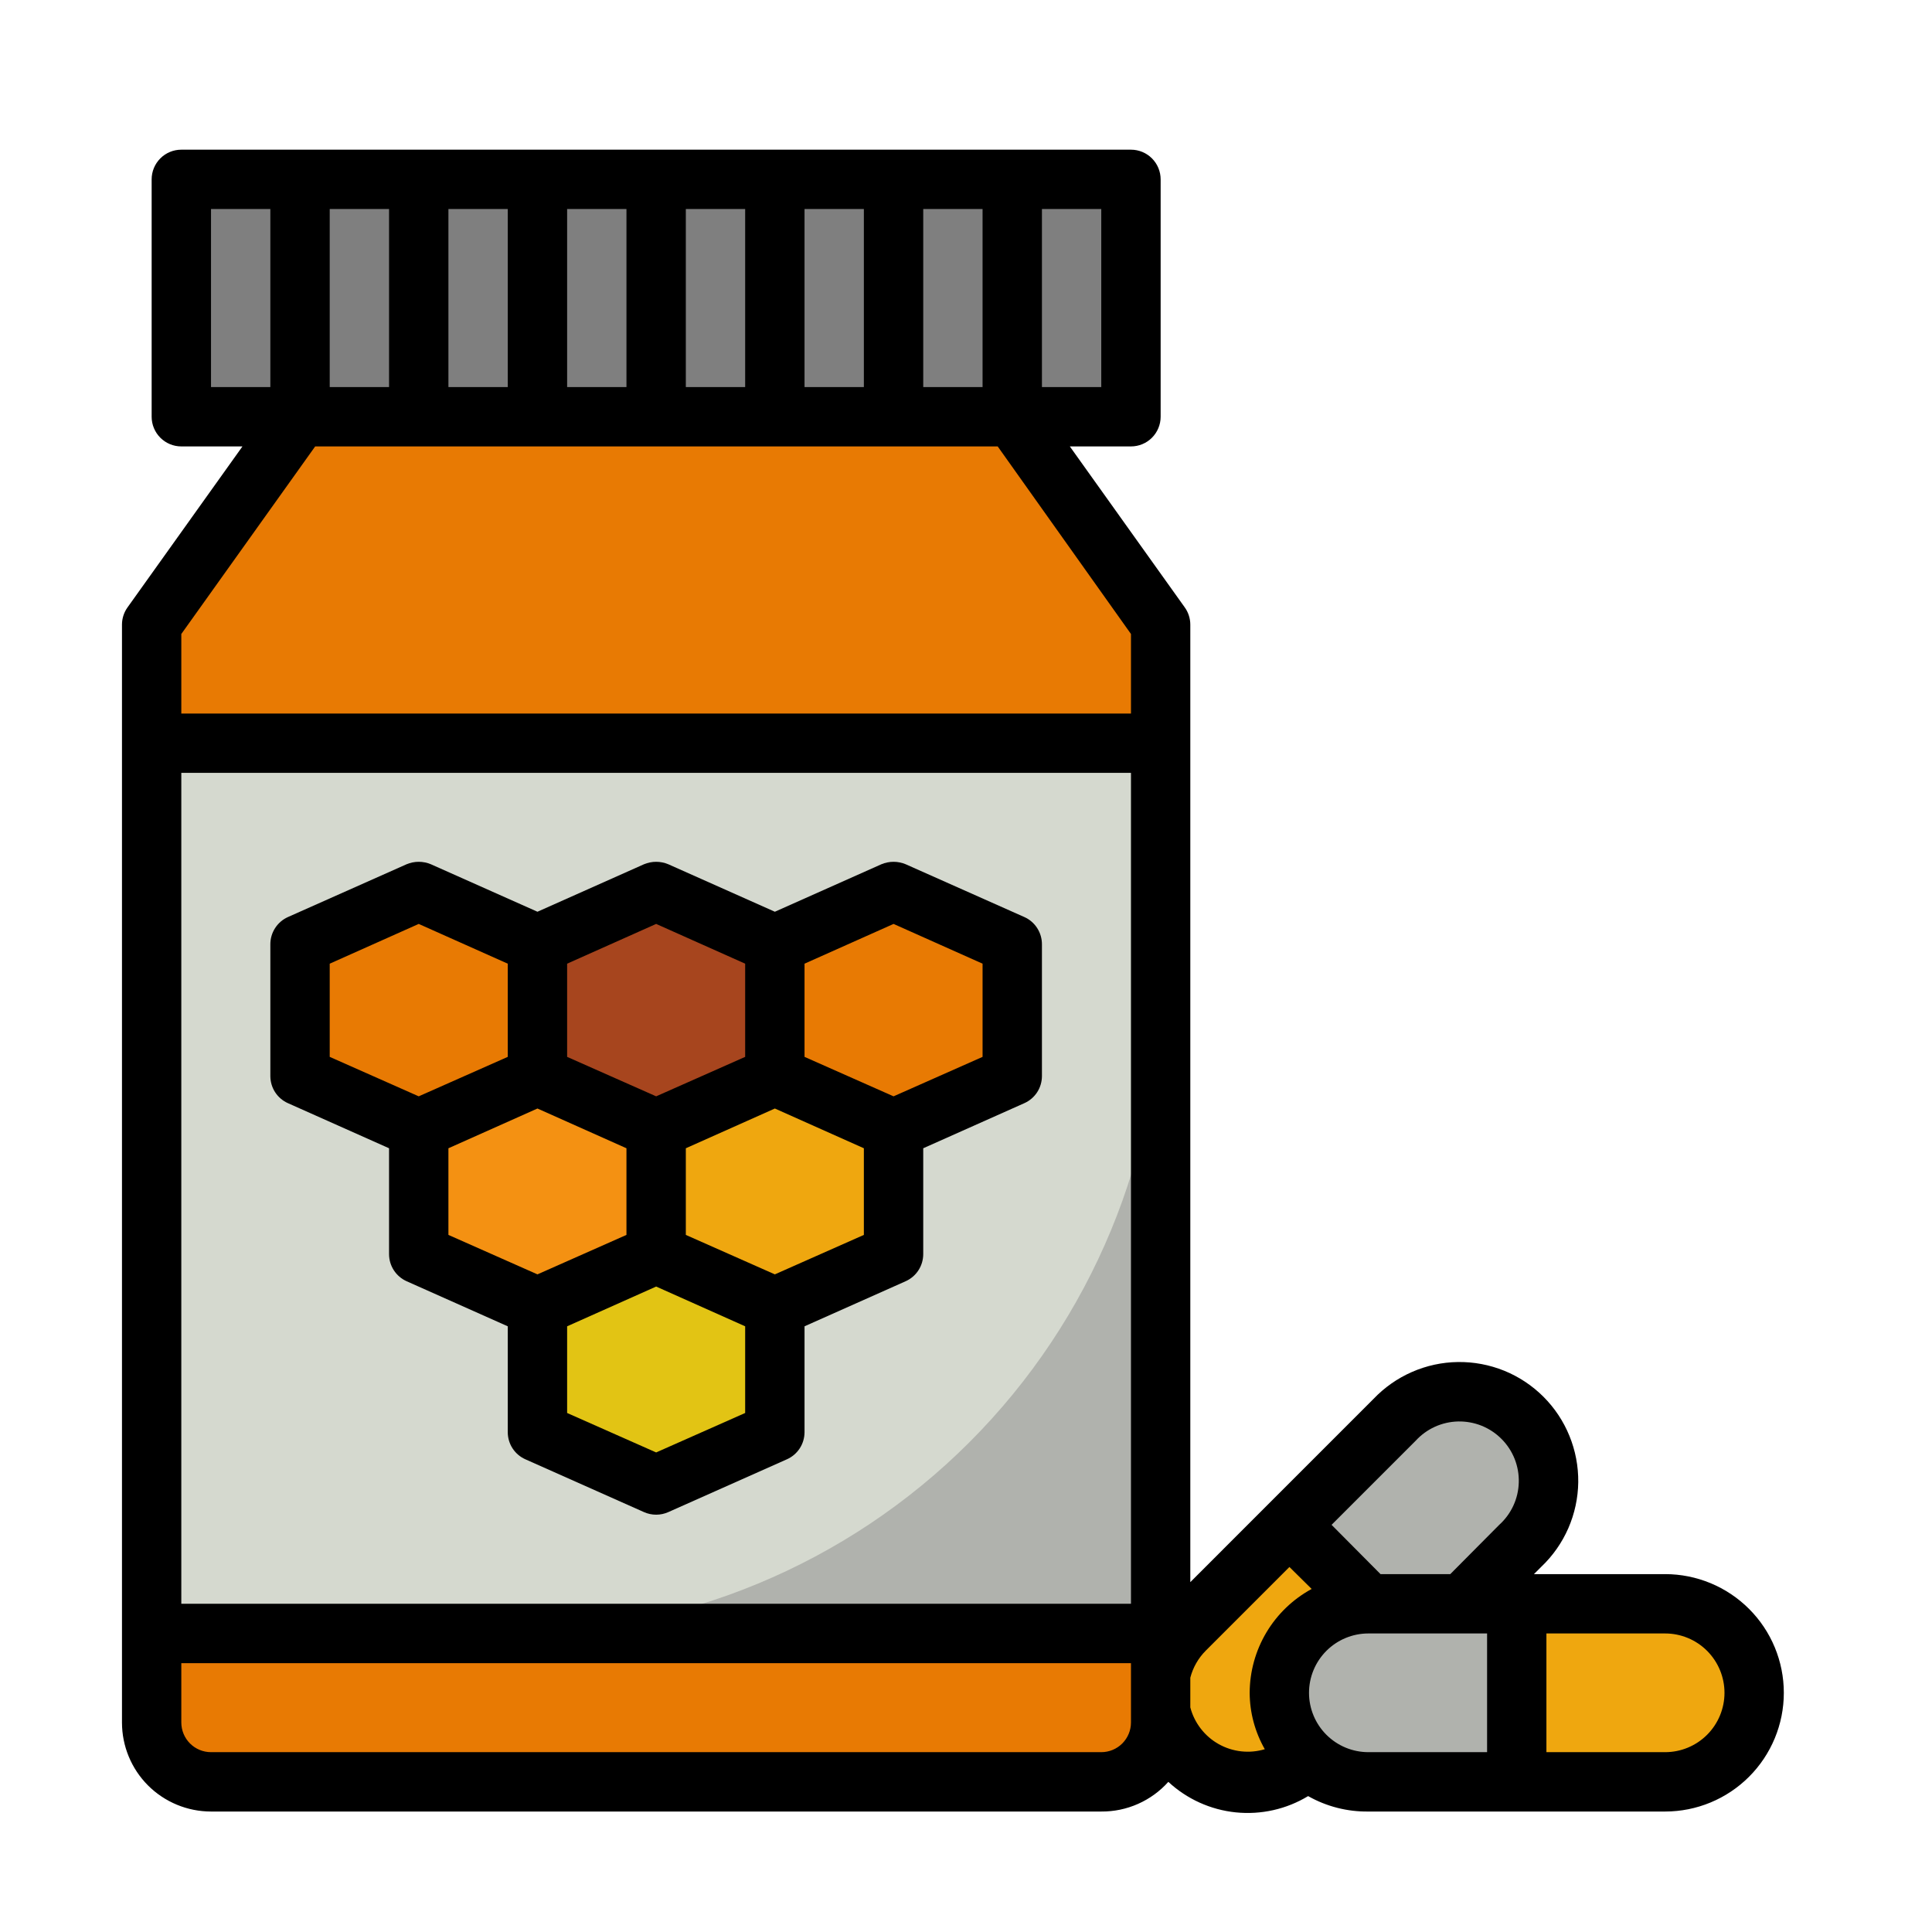 <svg width="59" height="59" viewBox="0 0 59 59" fill="none" xmlns="http://www.w3.org/2000/svg">
<path d="M42.57 43.423L36.161 49.832C35.1 50.893 35.1 52.615 36.161 53.677C37.223 54.738 38.945 54.738 40.006 53.677L46.414 47.268C47.476 46.207 47.476 44.485 46.414 43.423C45.353 42.362 43.631 42.362 42.57 43.423Z" fill="#B0B2AD"/>
<path d="M39.377 46.63L43.228 50.473L40.02 53.672C39.786 53.977 39.489 54.23 39.149 54.412C38.81 54.595 38.435 54.703 38.051 54.729C37.666 54.756 37.281 54.7 36.919 54.566C36.558 54.433 36.229 54.224 35.954 53.953C35.68 53.682 35.466 53.357 35.327 52.997C35.188 52.638 35.127 52.253 35.148 51.868C35.169 51.483 35.272 51.107 35.45 50.765C35.627 50.423 35.875 50.123 36.178 49.884L39.386 46.684" fill="#EFA70F"/>
<path d="M41.788 54.406H50.85C52.352 54.406 53.569 53.188 53.569 51.687C53.569 50.185 52.352 48.968 50.85 48.968H41.788C40.286 48.968 39.069 50.185 39.069 51.687C39.069 53.188 40.286 54.406 41.788 54.406Z" fill="#B0B2AD"/>
<path d="M46.319 54.415H50.85C51.571 54.415 52.263 54.128 52.772 53.618C53.282 53.108 53.569 52.417 53.569 51.696C53.569 50.975 53.282 50.283 52.772 49.773C52.263 49.264 51.571 48.977 50.85 48.977H46.319V54.415Z" fill="#EFA70F"/>
<path d="M5.537 5.477H34.538V12.727H5.537V5.477Z" fill="#7F7F7F"/>
<path d="M30.913 12.727L35.444 19.071V52.602C35.444 53.083 35.253 53.544 34.913 53.884C34.573 54.224 34.112 54.415 33.631 54.415H6.444C5.963 54.415 5.502 54.224 5.162 53.884C4.822 53.544 4.631 53.083 4.631 52.602V19.071L9.162 12.727" fill="#E87A03"/>
<path d="M4.631 22.696H35.444V49.883H4.631V22.696Z" fill="#B0B2AD"/>
<path d="M4.631 22.696H35.444V29.946C35.444 35.234 33.343 40.305 29.604 44.044C25.865 47.783 20.794 49.883 15.506 49.883H4.631V22.696Z" fill="#D5D9CF"/>
<path d="M16.413 28.84L12.787 27.227L9.162 28.84V32.864L12.787 34.477L16.413 32.864V28.84Z" fill="#E87A03"/>
<path d="M23.663 28.84L20.038 27.227L16.413 28.84V32.864L20.038 34.477L23.663 32.864V28.84Z" fill="#A7451E"/>
<path d="M20.038 34.269L16.413 32.665L12.787 34.269V38.301L16.413 39.915L20.038 38.301V34.269Z" fill="#F49112"/>
<path d="M23.663 39.706L20.038 38.102L16.413 39.706V43.739L20.038 45.352L23.663 43.739V39.706Z" fill="#E2C414"/>
<path d="M27.288 34.269L23.663 32.665L20.038 34.269V38.301L23.663 39.915L27.288 38.301V34.269Z" fill="#EFA70F"/>
<path d="M30.913 28.84L27.288 27.227L23.663 28.84V32.864L27.288 34.477L30.913 32.864V28.84Z" fill="#E87A03"/>
<path d="M6.444 55.321H33.631C34.017 55.324 34.4 55.245 34.753 55.088C35.106 54.932 35.422 54.702 35.679 54.415C36.247 54.941 36.971 55.269 37.741 55.347C38.511 55.425 39.286 55.251 39.948 54.85C40.508 55.167 41.143 55.33 41.788 55.321H50.85C51.811 55.321 52.733 54.939 53.413 54.259C54.093 53.579 54.475 52.657 54.475 51.696C54.475 50.734 54.093 49.812 53.413 49.133C52.733 48.453 51.811 48.071 50.85 48.071H46.844L47.071 47.844C47.421 47.511 47.702 47.11 47.895 46.667C48.088 46.223 48.191 45.745 48.197 45.262C48.202 44.778 48.111 44.298 47.928 43.85C47.746 43.402 47.475 42.995 47.133 42.653C46.79 42.311 46.383 42.041 45.935 41.859C45.486 41.678 45.006 41.587 44.522 41.594C44.038 41.6 43.561 41.704 43.118 41.898C42.674 42.092 42.275 42.373 41.941 42.724L36.35 48.316V19.071C36.349 18.882 36.289 18.698 36.178 18.545L32.671 13.633H34.538C34.778 13.633 35.008 13.538 35.178 13.368C35.348 13.198 35.444 12.967 35.444 12.727V5.477C35.444 5.237 35.348 5.006 35.178 4.836C35.008 4.666 34.778 4.571 34.538 4.571H5.537C5.297 4.571 5.067 4.666 4.897 4.836C4.727 5.006 4.631 5.237 4.631 5.477V12.727C4.631 12.967 4.727 13.198 4.897 13.368C5.067 13.538 5.297 13.633 5.537 13.633H7.404L3.897 18.545C3.786 18.698 3.726 18.882 3.725 19.071V52.602C3.725 53.323 4.011 54.015 4.521 54.525C5.031 55.034 5.723 55.321 6.444 55.321ZM33.631 53.508H6.444C6.203 53.508 5.973 53.413 5.803 53.243C5.633 53.073 5.537 52.842 5.537 52.602V50.79H34.538V52.602C34.538 52.842 34.442 53.073 34.272 53.243C34.102 53.413 33.872 53.508 33.631 53.508ZM34.538 48.977H5.537V23.602H34.538V48.977ZM39.975 51.696C39.975 51.215 40.166 50.754 40.506 50.414C40.846 50.074 41.307 49.883 41.788 49.883H45.413V53.508H41.788C41.307 53.508 40.846 53.317 40.506 52.977C40.166 52.638 39.975 52.176 39.975 51.696ZM52.663 51.696C52.663 52.176 52.471 52.638 52.132 52.977C51.792 53.317 51.331 53.508 50.85 53.508H47.225V49.883H50.85C51.331 49.883 51.792 50.074 52.132 50.414C52.471 50.754 52.663 51.215 52.663 51.696ZM43.228 44.002C43.394 43.82 43.594 43.674 43.817 43.572C44.041 43.47 44.282 43.415 44.528 43.409C44.773 43.404 45.017 43.448 45.245 43.539C45.473 43.631 45.68 43.768 45.853 43.942C46.027 44.116 46.163 44.323 46.254 44.551C46.344 44.779 46.388 45.023 46.381 45.269C46.375 45.514 46.319 45.756 46.216 45.979C46.113 46.202 45.966 46.402 45.784 46.566L44.289 48.071H42.159L40.664 46.566L43.228 44.002ZM36.821 50.409L39.377 47.853L40.056 48.524C39.486 48.834 39.008 49.292 38.675 49.85C38.342 50.408 38.165 51.046 38.163 51.696C38.165 52.3 38.325 52.893 38.625 53.418C38.391 53.488 38.147 53.51 37.904 53.483C37.662 53.456 37.428 53.381 37.216 53.262C37.004 53.143 36.818 52.982 36.669 52.789C36.52 52.596 36.411 52.376 36.35 52.14V51.234C36.431 50.922 36.594 50.637 36.821 50.409ZM10.069 11.821V6.383H11.881V11.821H10.069ZM13.694 6.383H15.506V11.821H13.694V6.383ZM17.319 6.383H19.131V11.821H17.319V6.383ZM20.944 6.383H22.756V11.821H20.944V6.383ZM24.569 6.383H26.381V11.821H24.569V6.383ZM28.194 6.383H30.006V11.821H28.194V6.383ZM33.631 11.821H31.819V6.383H33.631V11.821ZM6.444 6.383H8.256V11.821H6.444V6.383ZM9.625 13.633H30.468L34.538 19.361V21.79H5.537V19.361L9.625 13.633Z" fill="black"/>
<path d="M8.791 33.688L11.881 35.066V38.301C11.882 38.476 11.932 38.646 12.027 38.792C12.122 38.939 12.257 39.054 12.416 39.126L15.506 40.503V43.739C15.507 43.913 15.557 44.084 15.652 44.23C15.747 44.376 15.882 44.492 16.041 44.563L19.666 46.177C19.783 46.229 19.909 46.256 20.038 46.256C20.166 46.256 20.292 46.229 20.409 46.177L24.034 44.563C24.193 44.492 24.328 44.376 24.423 44.23C24.518 44.084 24.568 43.913 24.569 43.739V40.503L27.659 39.126C27.818 39.054 27.953 38.939 28.048 38.792C28.143 38.646 28.193 38.476 28.194 38.301V35.066L31.284 33.688C31.443 33.617 31.578 33.501 31.673 33.355C31.768 33.209 31.818 33.038 31.819 32.864V28.84C31.82 28.664 31.77 28.492 31.675 28.344C31.581 28.196 31.445 28.078 31.284 28.006L27.659 26.393C27.541 26.344 27.415 26.318 27.288 26.318C27.16 26.318 27.034 26.344 26.916 26.393L23.663 27.843L20.409 26.393C20.291 26.344 20.165 26.318 20.038 26.318C19.91 26.318 19.784 26.344 19.666 26.393L16.413 27.843L13.159 26.393C13.041 26.344 12.915 26.318 12.787 26.318C12.66 26.318 12.534 26.344 12.416 26.393L8.791 28.006C8.631 28.078 8.495 28.196 8.4 28.344C8.305 28.492 8.255 28.664 8.256 28.84V32.864C8.257 33.038 8.307 33.209 8.402 33.355C8.497 33.501 8.632 33.617 8.791 33.688ZM13.694 35.066L16.413 33.852L19.131 35.066V37.712L16.413 38.917L13.694 37.712V35.066ZM20.038 44.355L17.319 43.15V40.503L20.038 39.289L22.756 40.503V43.15L20.038 44.355ZM23.663 38.917L20.944 37.712V35.066L23.663 33.852L26.381 35.066V37.712L23.663 38.917ZM27.288 28.215L30.006 29.429V32.275L27.288 33.48L24.569 32.275V29.429L27.288 28.215ZM20.038 28.215L22.756 29.429V32.275L20.038 33.48L17.319 32.275V29.429L20.038 28.215ZM10.069 29.429L12.787 28.215L15.506 29.429V32.275L12.787 33.48L10.069 32.275V29.429Z" fill="black"/>
</svg>
